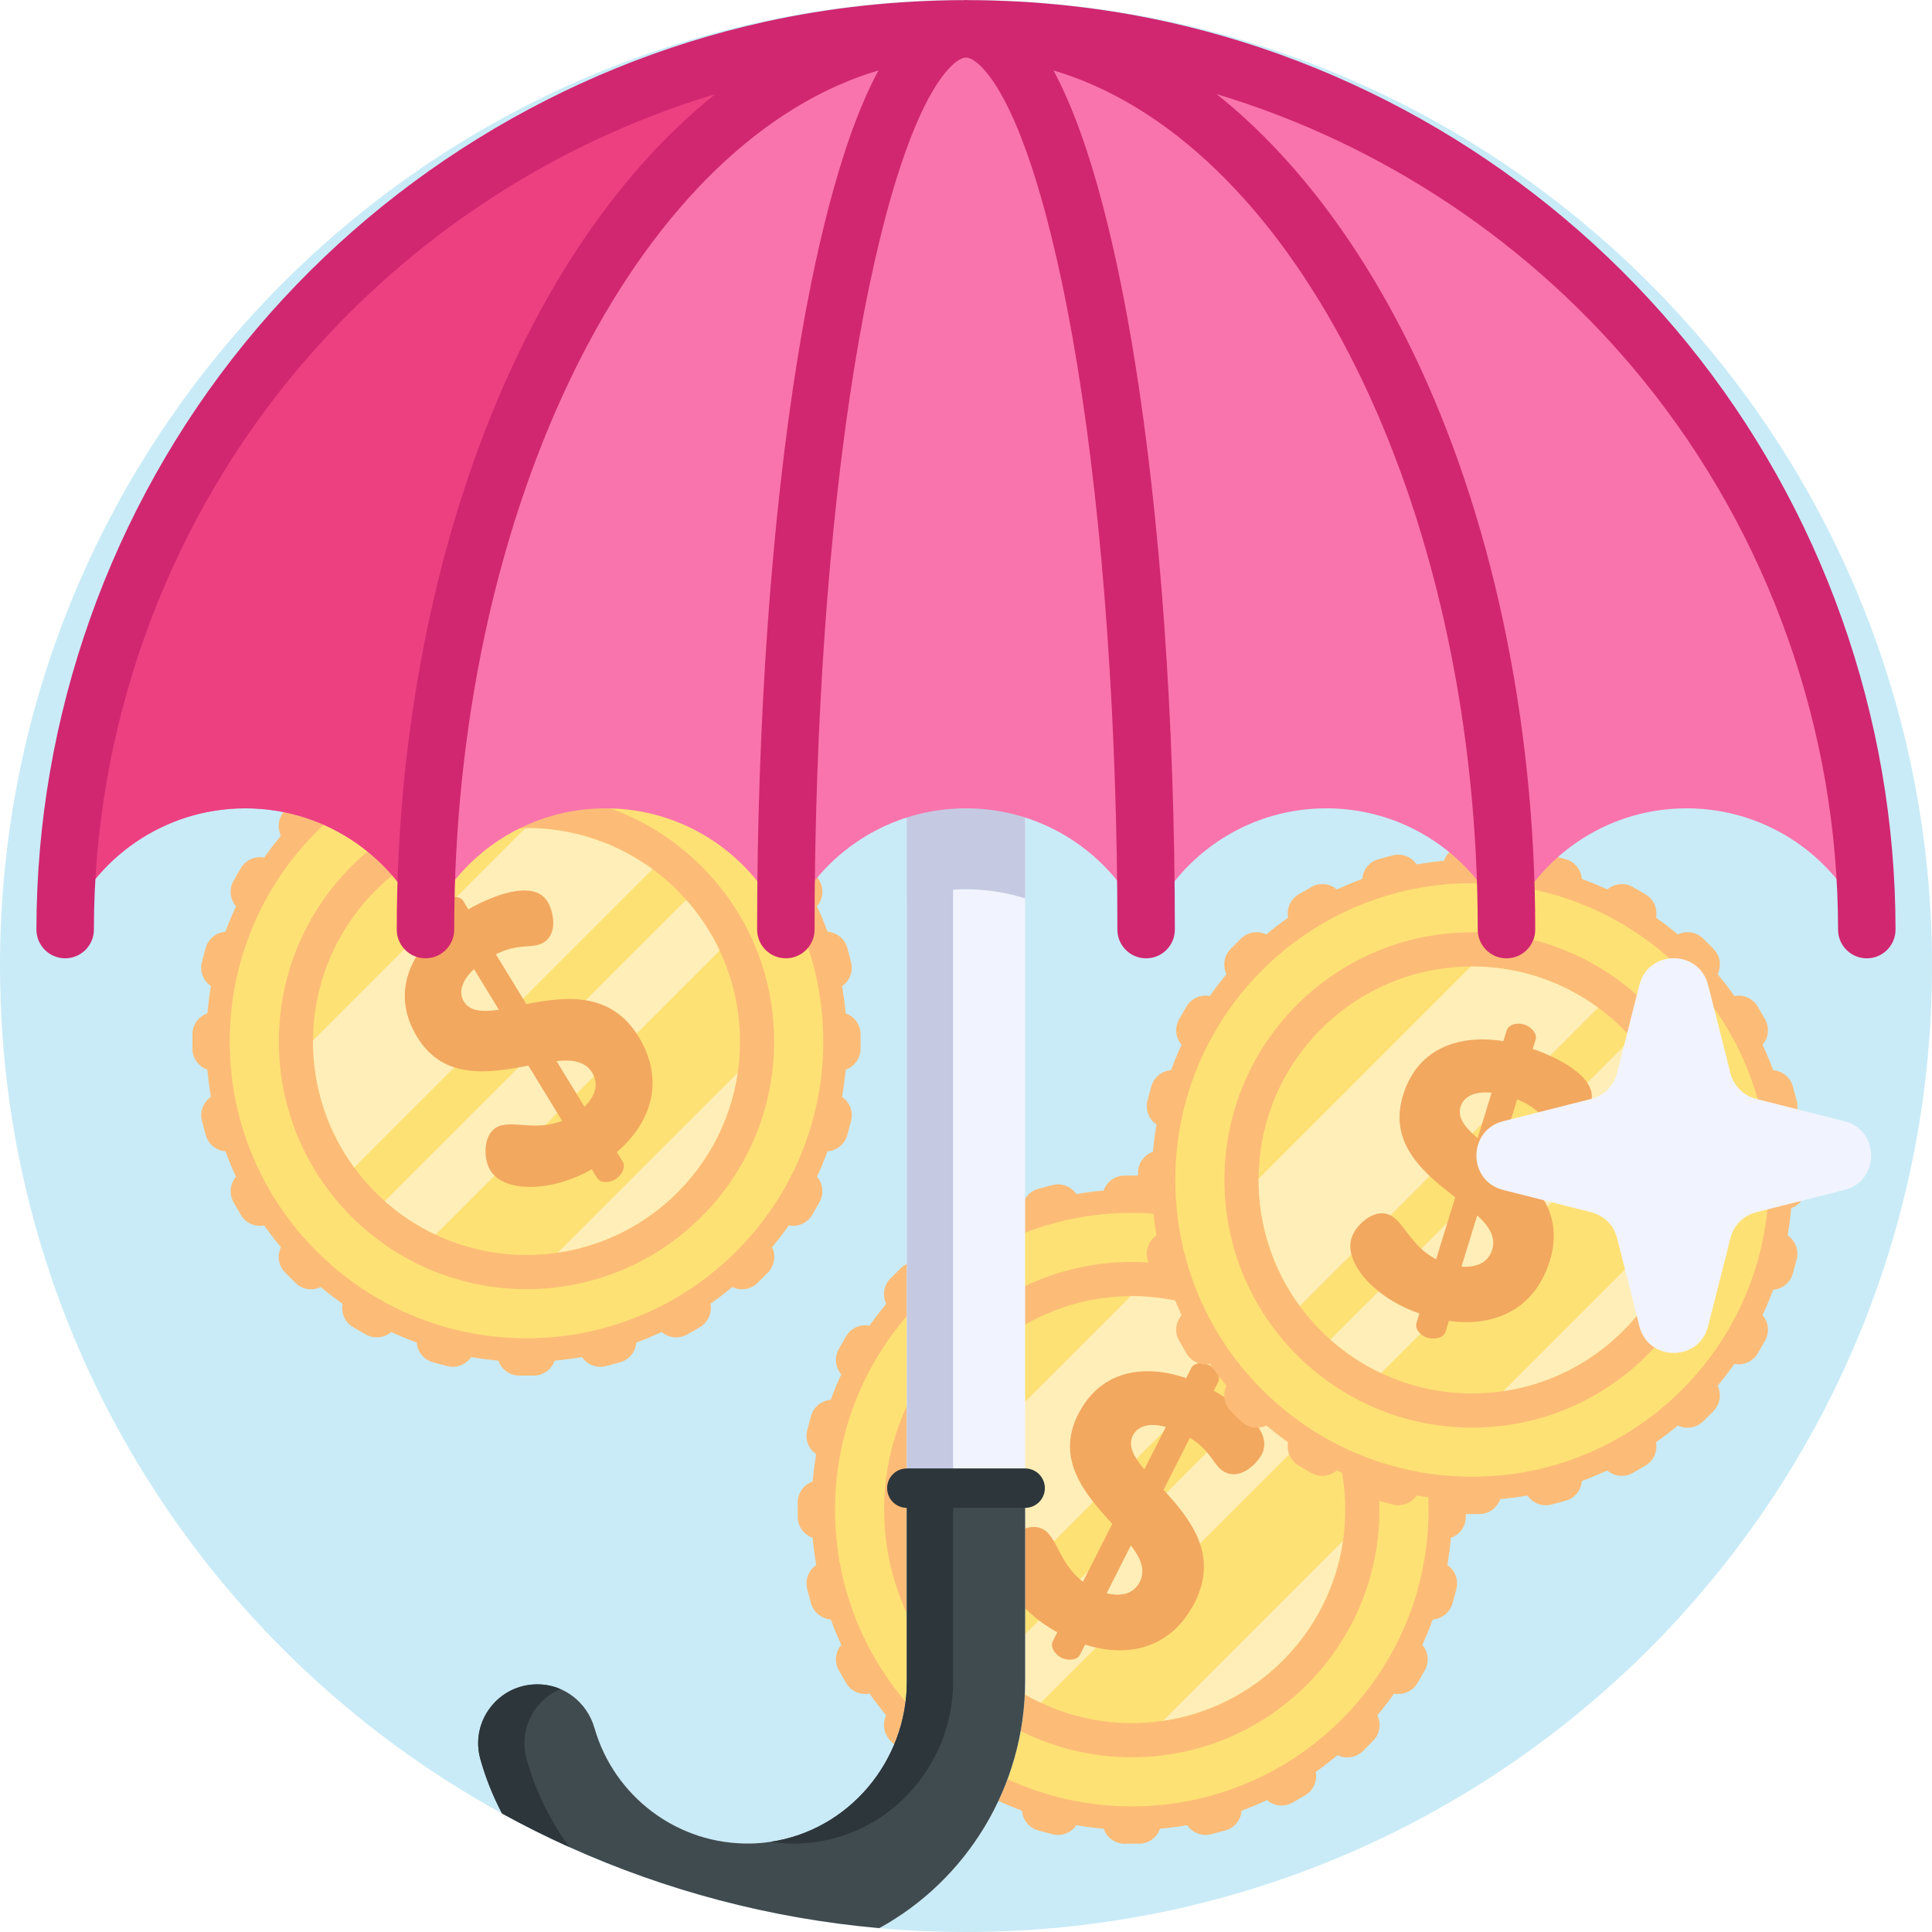 <svg height="512pt" viewBox="0 0 512 512" width="512pt" xmlns="http://www.w3.org/2000/svg"><path d="m512 256c0 141.387-114.613 256-256 256-7.754 0-15.414-.344-22.988-1.023-29.059-2.582-56.715-10.02-82.16-21.492-6.059-2.738-11.996-5.707-17.793-8.895h-.012c-79.297-43.5-133.047-127.77-133.047-224.59 0-141.387 114.613-256 256-256s256 114.613 256 256zm0 0" fill="#c9ebf7"/><path d="m222.188 268.23h-23.578l22.777-6.105c3.133-.836 4.992-4.059 4.152-7.191l-.988-3.68c-.84-3.133-4.059-4.992-7.191-4.156l-22.777 6.105 20.422-11.789c2.809-1.625 3.773-5.215 2.148-8.023l-1.906-3.301c-1.621-2.809-5.211-3.773-8.02-2.152l-20.422 11.793 16.676-16.676c2.293-2.293 2.293-6.012 0-8.305l-2.695-2.695c-2.297-2.293-6.012-2.293-8.305 0l-16.676 16.676 11.789-20.422c1.621-2.809.66-6.398-2.148-8.023l-3.301-1.902c-2.809-1.625-6.402-.66-8.023 2.148l-11.789 20.422 6.102-22.777c.84-3.133-1.02-6.352-4.152-7.191l-3.68-.988c-3.133-.84-6.355 1.02-7.195 4.152l-6.102 22.777v-23.578c0-3.246-2.629-5.875-5.871-5.875h-3.812c-3.242 0-5.871 2.629-5.871 5.875v23.578l-6.105-22.777c-.84-3.133-4.059-4.992-7.191-4.152l-3.684.988c-3.133.84-4.992 4.059-4.152 7.191l6.105 22.777-11.793-20.422c-1.621-2.809-5.211-3.77-8.02-2.148l-3.305 1.906c-2.809 1.621-3.77 5.211-2.148 8.02l11.793 20.422-16.676-16.672c-2.293-2.297-6.012-2.297-8.305 0l-2.695 2.695c-2.293 2.293-2.293 6.012 0 8.301l16.676 16.676-20.422-11.789c-2.809-1.621-6.402-.66-8.023 2.148l-1.906 3.301c-1.621 2.809-.656 6.402 2.152 8.023l20.418 11.789-22.773-6.102c-3.133-.84-6.352 1.02-7.195 4.152l-.984 3.68c-.84 3.133 1.02 6.355 4.152 7.195l22.777 6.102h-23.578c-3.246 0-5.875 2.629-5.875 5.871v3.812c0 3.242 2.629 5.871 5.875 5.871h23.578l-22.773 6.105c-3.133.84-4.992 4.059-4.152 7.191l.984 3.684c.84 3.133 4.059 4.992 7.191 4.152l22.777-6.105-20.422 11.793c-2.809 1.621-3.77 5.211-2.148 8.02l1.906 3.305c1.621 2.809 5.211 3.77 8.02 2.148l20.422-11.793-16.672 16.676c-2.297 2.293-2.297 6.012 0 8.305l2.695 2.695c2.293 2.293 6.012 2.293 8.301 0l16.676-16.676-11.789 20.422c-1.621 2.809-.66 6.398 2.148 8.02l3.301 1.906c2.809 1.621 6.402.66 8.023-2.148l11.789-20.422-6.102 22.777c-.84 3.133 1.02 6.352 4.152 7.191l3.68.988c3.133.84 6.355-1.02 7.195-4.152l6.102-22.777v23.578c0 3.246 2.629 5.875 5.871 5.875h3.812c3.242 0 5.871-2.629 5.871-5.875v-23.578l6.105 22.777c.84 3.133 4.059 4.992 7.191 4.152l3.684-.988c3.133-.84 4.992-4.059 4.152-7.191l-6.105-22.777 11.793 20.422c1.621 2.809 5.211 3.773 8.02 2.148l3.305-1.906c2.809-1.621 3.77-5.211 2.148-8.02l-11.793-20.422 16.676 16.676c2.293 2.293 6.012 2.293 8.305 0l2.695-2.695c2.293-2.297 2.293-6.012 0-8.309l-16.672-16.672 20.418 11.789c2.809 1.625 6.402.66 8.023-2.148l1.906-3.301c1.621-2.809.66-6.398-2.148-8.023l-20.422-11.789 22.777 6.102c3.133.84 6.352-1.02 7.191-4.152l.984-3.68c.84-3.133-1.02-6.352-4.152-7.191l-22.777-6.105h23.582c3.242 0 5.871-2.629 5.871-5.871v-3.812c-.004-3.242-2.633-5.871-5.875-5.871zm0 0" fill="#fcbc77"/><path d="m224.422 276.008c0 46.887-38.008 84.895-84.895 84.895-46.887 0-84.895-38.008-84.895-84.895 0-46.887 38.008-84.895 84.895-84.895 46.887 0 84.895 38.008 84.895 84.895zm0 0" fill="#fcbc77"/><path d="m218.168 276.008c0 43.43-35.207 78.641-78.641 78.641s-78.641-35.211-78.641-78.641c0-43.434 35.207-78.641 78.641-78.641s78.641 35.207 78.641 78.641zm0 0" fill="#fee175"/><path d="m205.16 276.008c0 36.246-29.387 65.633-65.633 65.633s-65.633-29.387-65.633-65.633c0-36.246 29.387-65.633 65.633-65.633s65.633 29.387 65.633 65.633zm0 0" fill="#fcbc77"/><path d="m196.098 276.012c0 2.809-.207 5.574-.605 8.277-3.609 24.609-23.074 44.078-47.688 47.684-2.703.402-5.461.605-8.277.605-8.621 0-16.797-1.93-24.113-5.391-4.906-2.305-9.43-5.312-13.434-8.871-3.012-2.668-5.73-5.66-8.109-8.91-6.863-9.359-10.914-20.906-10.914-33.395 0-.102 0-.191.008-.289.148-31.023 25.266-56.133 56.281-56.281.094-.008.191-.008.281-.008 12.5 0 24.043 4.051 33.406 10.918 3.25 2.375 6.242 5.098 8.902 8.109 3.566 4.012 6.562 8.527 8.867 13.434 3.461 7.32 5.395 15.492 5.395 24.117zm0 0" fill="#fee175"/><g fill="#ffeeb8"><path d="m172.93 230.355-79.059 79.051c-6.863-9.359-10.914-20.902-10.914-33.395 0-.098 0-.191.008-.289l56.281-56.281c.094-.008.191-.008.281-.008 12.496 0 24.043 4.051 33.402 10.922zm0 0"/><path d="m190.703 251.898-75.289 75.289c-4.906-2.305-9.43-5.312-13.434-8.871l79.855-79.852c3.566 4.008 6.562 8.523 8.867 13.434zm0 0"/><path d="m195.492 284.289c-3.609 24.613-23.074 44.078-47.688 47.688zm0 0"/></g><path d="m156.828 309.879c-11.062 6.27-23.344 6.082-26.883.301-1.879-3.074-1.934-9.25 1.5-11.348 3.797-2.324 10.129 1.129 17.535-1.785l-8.953-14.641c-10.246 1.926-22.383 4.008-29.461-7.559-7.02-11.477-1.895-22.184 6.855-29.398l-1.551-2.527c-.773-1.266-.047-3.324 1.941-4.543 1.719-1.051 4.152-.926 4.926.34l1.383 2.262c5.711-3.25 17.172-8.27 20.984-2.035 1.492 2.441 2.906 8.406-1.07 10.836-2.98 1.824-6.469-.016-12.617 3.125l8.07 13.191c10.102-1.957 22.277-3.566 29.738 8.629 6.855 11.207 3.77 22.406-5.75 30.59l1.602 2.621c.773 1.262-.223 3.488-1.941 4.539-1.988 1.215-4.152.926-4.926-.34zm-24.629-42.301-6.578-10.754c-3.57 3.301-4.016 6.43-2.688 8.598 1.602 2.621 4.945 2.812 9.266 2.156zm15.285 13.621 7.406 12.109c2.629-2.602 4.02-5.812 2.027-9.066-1.824-2.98-5.242-3.496-9.434-3.043zm0 0" fill="#f2a85f"/><path d="m382.598 392.289h-23.578l22.777-6.102c3.133-.84 4.988-4.059 4.152-7.191l-.988-3.684c-.84-3.133-4.059-4.992-7.191-4.152l-22.777 6.102 20.422-11.789c2.809-1.621 3.77-5.211 2.148-8.02l-1.906-3.305c-1.621-2.809-5.211-3.77-8.02-2.148l-20.422 11.789 16.676-16.672c2.293-2.293 2.293-6.012 0-8.305l-2.699-2.695c-2.293-2.293-6.008-2.293-8.305 0l-16.672 16.672 11.789-20.418c1.621-2.809.66-6.402-2.148-8.023l-3.301-1.906c-2.809-1.621-6.402-.66-8.023 2.148l-11.789 20.422 6.102-22.777c.84-3.133-1.02-6.352-4.152-7.191l-3.684-.984c-3.133-.84-6.352 1.02-7.191 4.152l-6.102 22.777v-23.582c0-3.242-2.629-5.871-5.875-5.871h-3.809c-3.246 0-5.875 2.629-5.875 5.871v23.582l-6.102-22.777c-.84-3.133-4.059-4.992-7.191-4.152l-3.684.984c-3.133.84-4.992 4.059-4.152 7.191l6.105 22.781-11.793-20.422c-1.621-2.809-5.211-3.773-8.02-2.152l-3.305 1.906c-2.809 1.621-3.77 5.215-2.148 8.023l11.789 20.422-16.672-16.676c-2.293-2.293-6.012-2.293-8.305 0l-2.695 2.695c-2.293 2.293-2.293 6.012 0 8.305l16.676 16.676-20.422-11.793c-2.809-1.621-6.402-.66-8.023 2.152l-1.906 3.301c-1.621 2.809-.66 6.398 2.148 8.02l20.422 11.793-22.777-6.105c-3.129-.836-6.352 1.02-7.191 4.152l-.984 3.684c-.84 3.133 1.02 6.352 4.152 7.191l22.777 6.105h-23.582c-3.242 0-5.871 2.629-5.871 5.871v3.812c0 3.242 2.629 5.871 5.871 5.871h23.582l-22.777 6.102c-3.133.84-4.992 4.062-4.152 7.195l.984 3.68c.84 3.133 4.062 4.992 7.191 4.152l22.777-6.102-20.422 11.789c-2.809 1.621-3.77 5.215-2.148 8.023l1.906 3.301c1.621 2.809 5.215 3.77 8.023 2.148l20.422-11.789-16.676 16.676c-2.293 2.293-2.293 6.008 0 8.301l2.695 2.695c2.293 2.297 6.012 2.297 8.305 0l16.672-16.672-11.789 20.422c-1.621 2.809-.66 6.398 2.148 8.02l3.305 1.906c2.809 1.621 6.398.66 8.02-2.148l11.793-20.422-6.105 22.777c-.84 3.133 1.02 6.352 4.152 7.191l3.684.988c3.133.84 6.352-1.02 7.191-4.152l6.102-22.777v23.578c0 3.246 2.629 5.875 5.875 5.875h3.809c3.246 0 5.875-2.629 5.875-5.875v-23.582l6.102 22.777c.84 3.133 4.059 4.992 7.191 4.152l3.684-.984c3.133-.84 4.992-4.059 4.152-7.191l-6.102-22.777 11.789 20.422c1.621 2.809 5.215 3.77 8.023 2.148l3.301-1.906c2.809-1.621 3.77-5.215 2.148-8.023l-11.789-20.418 16.672 16.672c2.297 2.293 6.012 2.293 8.305 0l2.699-2.695c2.293-2.293 2.293-6.012 0-8.305l-16.676-16.672 20.422 11.789c2.809 1.621 6.398.66 8.023-2.148l1.906-3.301c1.621-2.809.656-6.402-2.152-8.023l-20.422-11.789 22.777 6.102c3.133.84 6.352-1.02 7.191-4.152l.988-3.684c.84-3.133-1.02-6.352-4.152-7.191l-22.777-6.102h23.582c3.242 0 5.871-2.629 5.871-5.875v-3.809c0-3.246-2.629-5.875-5.875-5.875zm0 0" fill="#fcbc77"/><path d="m384.828 400.07c0 46.883-38.008 84.891-84.891 84.891-46.887 0-84.895-38.008-84.895-84.891 0-46.887 38.008-84.895 84.895-84.895 46.883 0 84.891 38.008 84.891 84.895zm0 0" fill="#fcbc77"/><path d="m378.578 400.07c0 43.43-35.211 78.637-78.641 78.637-43.434 0-78.641-35.207-78.641-78.637 0-43.434 35.207-78.641 78.641-78.641 43.43 0 78.641 35.207 78.641 78.641zm0 0" fill="#fee175"/><path d="m365.57 400.07c0 36.246-29.387 65.629-65.633 65.629-36.25 0-65.633-29.383-65.633-65.629 0-36.25 29.383-65.633 65.633-65.633 36.246 0 65.633 29.383 65.633 65.633zm0 0" fill="#fcbc77"/><path d="m356.504 400.07c0 2.809-.203 5.574-.602 8.277-3.609 24.613-23.074 44.078-47.688 47.688-2.703.398-5.461.605-8.277.605-8.625 0-16.797-1.934-24.113-5.395-4.91-2.301-9.43-5.309-13.434-8.867-3.012-2.672-5.73-5.66-8.109-8.914-6.863-9.359-10.914-20.902-10.914-33.395 0-.098 0-.188.008-.289.148-31.023 25.266-56.133 56.281-56.281.09-.008.191-.008.281-.008 12.5 0 24.043 4.055 33.402 10.922 3.254 2.371 6.242 5.098 8.906 8.109 3.566 4.008 6.562 8.523 8.867 13.434 3.461 7.316 5.391 15.492 5.391 24.113zm0 0" fill="#fee175"/><path d="m333.34 354.414-79.059 79.051c-6.863-9.359-10.914-20.902-10.914-33.395 0-.098 0-.188.008-.289l56.281-56.281c.09-.008.191-.008.281-.008 12.5.004 24.043 4.055 33.402 10.922zm0 0" fill="#ffeeb8"/><path d="m351.113 375.957-75.289 75.289c-4.91-2.301-9.43-5.309-13.434-8.867l79.852-79.855c3.57 4.012 6.566 8.527 8.871 13.434zm0 0" fill="#ffeeb8"/><path d="m355.902 408.352c-3.609 24.609-23.074 44.074-47.688 47.684zm0 0" fill="#ffeeb8"/><path d="m280.199 432.578c-11.148-6.121-17.438-16.672-14.375-22.719 1.629-3.215 6.855-6.5 10.445-4.684 3.969 2.012 4.359 9.215 10.727 13.984l7.758-15.305c-7.02-7.711-15.164-16.945-9.035-29.039 6.078-12 17.883-13.266 28.617-9.605l1.34-2.648c.672-1.32 2.805-1.785 4.883-.73 1.797.91 2.969 3.047 2.297 4.371l-1.195 2.363c5.762 3.156 16.051 10.27 12.746 16.789-1.289 2.551-5.625 6.887-9.781 4.781-3.121-1.582-3.383-5.516-9.285-9.098l-6.992 13.793c6.973 7.57 14.738 17.086 8.273 29.84-5.938 11.719-17.086 14.977-29.051 11.168l-1.387 2.742c-.672 1.32-3.09 1.641-4.883.73-2.082-1.055-2.969-3.047-2.301-4.371zm23.062-43.176 5.699-11.242c-4.684-1.305-7.582-.039-8.73 2.227-1.387 2.742.207 5.688 3.031 9.016zm-3.566 20.164-6.414 12.66c3.594.871 7.055.367 8.781-3.031 1.578-3.117.223-6.301-2.367-9.629zm0 0" fill="#f2a85f"/><path d="m472.777 304.926h-23.582l22.777-6.105c3.133-.84 4.992-4.059 4.152-7.191l-.988-3.684c-.836-3.133-4.059-4.988-7.191-4.152l-22.777 6.105 20.422-11.793c2.809-1.621 3.773-5.211 2.148-8.02l-1.902-3.301c-1.625-2.809-5.215-3.773-8.023-2.152l-20.422 11.793 16.676-16.676c2.293-2.293 2.293-6.012 0-8.305l-2.695-2.695c-2.293-2.293-6.012-2.293-8.305 0l-16.676 16.676 11.789-20.422c1.625-2.809.66-6.402-2.148-8.023l-3.301-1.906c-2.809-1.621-6.402-.656-8.023 2.152l-11.789 20.422 6.102-22.777c.84-3.133-1.02-6.352-4.152-7.191l-3.68-.988c-3.133-.84-6.352 1.02-7.195 4.152l-6.102 22.777v-23.582c0-3.242-2.629-5.871-5.871-5.871h-3.812c-3.242 0-5.871 2.629-5.871 5.871v23.582l-6.105-22.777c-.84-3.133-4.059-4.992-7.191-4.152l-3.684.988c-3.133.836-4.988 4.059-4.152 7.191l6.105 22.777-11.793-20.422c-1.621-2.809-5.211-3.77-8.02-2.148l-3.301 1.906c-2.809 1.621-3.773 5.211-2.152 8.02l11.793 20.422-16.676-16.676c-2.293-2.293-6.012-2.293-8.305 0l-2.695 2.699c-2.293 2.293-2.293 6.008 0 8.301l16.676 16.676-20.422-11.789c-2.809-1.625-6.398-.66-8.023 2.148l-1.906 3.301c-1.621 2.809-.656 6.398 2.152 8.023l20.422 11.789-22.777-6.102c-3.133-.84-6.352 1.02-7.191 4.152l-.988 3.68c-.84 3.133 1.02 6.352 4.152 7.191l22.777 6.105h-23.582c-3.242 0-5.871 2.629-5.871 5.871v3.812c0 3.242 2.629 5.871 5.871 5.871h23.582l-22.777 6.105c-3.133.84-4.992 4.059-4.152 7.191l.988 3.684c.836 3.133 4.059 4.988 7.191 4.152l22.777-6.105-20.422 11.793c-2.809 1.621-3.773 5.211-2.152 8.02l1.906 3.301c1.625 2.809 5.215 3.773 8.023 2.152l20.422-11.793-16.676 16.676c-2.293 2.293-2.293 6.012 0 8.305l2.695 2.695c2.293 2.293 6.012 2.293 8.305 0l16.676-16.676-11.793 20.422c-1.621 2.809-.656 6.398 2.152 8.023l3.301 1.902c2.809 1.625 6.398.66 8.02-2.148l11.793-20.422-6.105 22.777c-.836 3.133 1.02 6.355 4.152 7.195l3.684.984c3.133.84 6.352-1.02 7.191-4.152l6.105-22.777v23.582c0 3.242 2.629 5.871 5.871 5.871h3.812c3.242 0 5.871-2.629 5.871-5.871v-23.582l6.102 22.777c.84 3.133 4.062 4.992 7.195 4.152l3.68-.984c3.133-.84 4.992-4.062 4.152-7.195l-6.102-22.773 11.789 20.422c1.621 2.809 5.215 3.77 8.023 2.148l3.301-1.906c2.809-1.621 3.773-5.215 2.148-8.023l-11.789-20.422 16.676 16.676c2.293 2.293 6.012 2.293 8.305 0l2.695-2.695c2.293-2.293 2.293-6.012 0-8.305l-16.676-16.676 20.422 11.793c2.809 1.621 6.402.66 8.023-2.148l1.906-3.305c1.621-2.809.66-6.398-2.148-8.02l-20.422-11.793 22.773 6.105c3.133.84 6.355-1.02 7.195-4.152l.984-3.684c.84-3.133-1.02-6.352-4.152-7.191l-22.777-6.102h23.582c3.242 0 5.871-2.629 5.871-5.875v-3.812c0-3.242-2.629-5.871-5.871-5.871zm0 0" fill="#fcbc77"/><path d="m475.008 312.703c0 46.883-38.008 84.891-84.895 84.891-46.883 0-84.891-38.008-84.891-84.891 0-46.887 38.008-84.895 84.891-84.895 46.887 0 84.895 38.008 84.895 84.895zm0 0" fill="#fcbc77"/><path d="m468.754 312.703c0 43.43-35.207 78.641-78.641 78.641-43.43 0-78.641-35.211-78.641-78.641 0-43.434 35.211-78.641 78.641-78.641 43.434 0 78.641 35.207 78.641 78.641zm0 0" fill="#fee175"/><path d="m455.746 312.703c0 36.246-29.387 65.633-65.633 65.633-36.246 0-65.633-29.387-65.633-65.633 0-36.25 29.387-65.633 65.633-65.633 36.246 0 65.633 29.383 65.633 65.633zm0 0" fill="#fcbc77"/><path d="m446.684 312.703c0 2.809-.203 5.578-.605 8.281-3.609 24.609-23.074 44.074-47.688 47.684-2.703.402-5.461.605-8.277.605-8.621 0-16.797-1.93-24.113-5.395-4.906-2.301-9.43-5.309-13.434-8.867-3.012-2.668-5.73-5.66-8.109-8.91-6.859-9.359-10.91-20.906-10.91-33.398 0-.098 0-.188.004-.285.148-31.023 25.266-56.137 56.281-56.281.094-.008.191-.008.281-.008 12.5 0 24.043 4.051 33.406 10.918 3.25 2.371 6.242 5.098 8.902 8.109 3.566 4.012 6.566 8.523 8.867 13.434 3.461 7.32 5.395 15.492 5.395 24.113zm0 0" fill="#fee175"/><path d="m423.516 267.047-79.059 79.055c-6.859-9.359-10.91-20.906-10.91-33.398 0-.098 0-.188.004-.285l56.281-56.281c.094-.008.191-.008.281-.008 12.5 0 24.043 4.051 33.402 10.918zm0 0" fill="#ffeeb8"/><path d="m441.289 288.59-75.289 75.289c-4.906-2.301-9.43-5.309-13.434-8.867l79.855-79.852c3.566 4.008 6.566 8.523 8.867 13.43zm0 0" fill="#ffeeb8"/><path d="m446.078 320.984c-3.609 24.609-23.074 44.074-47.688 47.684zm0 0" fill="#ffeeb8"/><path d="m376.156 348.082c-12.02-4.148-20.004-13.484-18.008-19.961 1.059-3.441 5.656-7.566 9.504-6.383 4.25 1.312 5.852 8.344 12.938 11.973l5.055-16.402c-8.219-6.41-17.809-14.133-13.816-27.09 3.965-12.855 15.383-16.098 26.578-14.309l.875-2.832c.438-1.418 2.461-2.234 4.691-1.551 1.922.594 3.438 2.504 3.004 3.922l-.781 2.531c6.211 2.137 17.559 7.406 15.402 14.391-.84 2.734-4.379 7.738-8.832 6.367-3.344-1.031-4.266-4.863-10.691-7.398l-4.555 14.781c8.152 6.281 17.414 14.344 13.199 28.012-3.867 12.551-14.305 17.645-26.742 15.918l-.906 2.934c-.438 1.418-2.766 2.141-4.688 1.547-2.227-.684-3.441-2.5-3.004-3.918zm15.434-46.453 3.711-12.043c-4.836-.496-7.477 1.242-8.223 3.668-.906 2.938 1.164 5.57 4.512 8.375zm-.105 20.473-4.184 13.566c3.691.25 7.02-.832 8.141-4.473 1.031-3.344-.844-6.246-3.957-9.094zm0 0" fill="#f2a85f"/><path d="m271.672 94.363v351.066c0 28.109-15.578 52.902-38.66 65.547-29.059-2.582-56.715-10.02-82.16-21.492-6.059-2.738-11.996-5.707-17.793-8.895h-.012c-2.395-4.543-4.336-9.371-5.746-14.41-2.789-9.945 4.723-19.809 15.055-19.809h.105c7.086 0 13.145 4.797 15.098 11.609 5.141 17.949 21.902 31.031 41.59 30.562 23.027-.543 41.18-19.926 41.18-42.969v-351.211zm0 0" fill="#f1f4fe"/><path d="m211.402 488.543c23.027-.543 41.18-19.926 41.18-42.969v-351.211h-12.254v351.211c0 21.328-15.559 39.512-36.137 42.527 2.348.348 4.758.5 7.211.441zm0 0" fill="#c5cae2"/><path d="m271.672 94.363v143.727c-4.941-1.578-10.207-2.422-15.672-2.422s-10.73.844-15.672 2.422v-143.727zm0 0" fill="#c5cae2"/><path d="m494.73 246.348c-7.664-18.844-26.156-32.133-47.754-32.133-15.699 0-29.762 7.02-39.195 18.105-3.562 4.16-6.457 8.879-8.543 14.027-2.191-5.391-5.27-10.312-9.059-14.613-9.441-10.746-23.27-17.52-38.691-17.52-15.609 0-29.598 6.949-39.043 17.918-3.633 4.195-6.586 8.988-8.707 14.215-2.156-5.309-5.18-10.172-8.883-14.426-9.445-10.852-23.352-17.707-38.855-17.707-15.516 0-29.422 6.855-38.867 17.707-3.703 4.254-6.727 9.117-8.883 14.426-2.121-5.227-5.074-10.02-8.707-14.215-9.445-10.969-23.438-17.918-39.043-17.918-15.422 0-29.25 6.773-38.68 17.508-3.797 4.301-6.867 9.234-9.059 14.625-2.086-5.145-4.992-9.867-8.543-14.027-9.445-11.086-23.508-18.105-39.207-18.105-21.598 0-40.086 13.289-47.738 32.133 0-114.109 80.055-209.527 187.074-233.129 16.629-3.668 33.91-5.602 51.652-5.602s35.023 1.934 51.652 5.602c107.008 23.602 187.078 119.02 187.078 233.129zm0 0" fill="#f974ac"/><path d="m255.996 7.617c-79.109 0-143.242 106.879-143.242 238.73-7.664-18.844-26.152-32.133-47.75-32.133s-40.086 13.289-47.738 32.133c0-131.852 106.879-238.73 238.73-238.73zm0 0" fill="#ec4081"/><path d="m447.227 91.035c-35.031-43.086-84.02-73.363-137.934-85.254-17.199-3.793-34.953-5.703-52.711-5.746-.195-.008-.387-.035-.582-.035s-.387.027-.582.035c-17.758.043-35.512 1.953-52.711 5.746-53.918 11.891-102.906 42.168-137.938 85.254-35.543 43.711-55.113 98.867-55.113 155.312 0 4.207 3.41 7.613 7.613 7.613 4.207 0 7.617-3.41 7.617-7.613 0-52.953 18.359-104.699 51.699-145.699 29.27-36.004 68.918-62.457 112.961-75.699-19.926 15.914-37.641 38.965-51.59 67.551-21.16 43.379-32.812 98.016-32.812 153.848 0 4.207 3.41 7.613 7.613 7.613 4.207 0 7.617-3.41 7.617-7.613 0-108.102 45.109-203.137 107.262-225.98 1.715-.629 3.441-1.184 5.172-1.695-10.465 19.328-17.293 50.773-21.387 75.945-6.949 42.75-10.777 96.633-10.777 151.727 0 4.207 3.41 7.617 7.613 7.617 4.207 0 7.617-3.41 7.617-7.617 0-54.297 3.758-107.316 10.582-149.281 6.461-39.742 15.52-68.434 24.855-78.73 1.656-1.828 3.242-2.918 4.414-3.066.039 0 .074-.004.113-.004h.316c.039 0 .074.004.113.004 1.172.148 2.758 1.238 4.414 3.07 9.336 10.293 18.395 38.988 24.855 78.727 6.824 41.969 10.582 94.984 10.582 149.285 0 4.207 3.41 7.613 7.617 7.613 4.203 0 7.613-3.41 7.613-7.613 0-55.094-3.828-108.977-10.777-151.727-4.094-25.176-10.922-56.621-21.387-75.949 1.73.516 3.457 1.066 5.176 1.699 62.148 22.84 107.258 117.879 107.258 225.977 0 4.207 3.41 7.617 7.617 7.617s7.617-3.41 7.617-7.617c0-55.832-11.656-110.469-32.82-153.844-13.945-28.59-31.664-51.641-51.586-67.555 44.039 13.242 83.684 39.699 112.957 75.699 33.34 41.004 51.703 92.746 51.703 145.699 0 4.207 3.41 7.617 7.617 7.617 4.203 0 7.613-3.41 7.613-7.617.004-56.441-19.57-111.598-55.113-155.312zm0 0" fill="#d12770"/><path d="m271.672 394.375v51.055c0 28.109-15.578 52.902-38.66 65.547-29.059-2.582-56.715-10.02-82.16-21.492-6.059-2.738-11.996-5.707-17.793-8.895h-.012c-2.395-4.543-4.336-9.371-5.746-14.41-2.789-9.945 4.723-19.809 15.055-19.809h.105c7.086 0 13.145 4.797 15.098 11.609 5.141 17.949 21.902 31.031 41.59 30.562 1.711-.043 3.395-.188 5.047-.441h.008c20.574-3.008 36.125-21.199 36.125-42.527v-51.199zm0 0" fill="#3f4b4f"/><path d="m150.852 489.484c-6.059-2.738-12.004-5.707-17.805-8.895-2.395-4.543-4.336-9.371-5.746-14.41-2.789-9.945 4.723-19.809 15.055-19.809h.105c2.133 0 4.168.438 6.039 1.23-6.938 2.949-11.148 10.742-8.945 18.578 2.375 8.484 6.238 16.355 11.297 23.305zm0 0" fill="#2c363b"/><path d="m271.672 399.602h-31.344c-2.887 0-5.227-2.34-5.227-5.227 0-2.883 2.34-5.223 5.227-5.223h31.344c2.887 0 5.227 2.34 5.227 5.223 0 2.887-2.34 5.227-5.227 5.227zm0 0" fill="#2c363b"/><path d="m252.582 394.375v51.199c0 23.043-18.148 42.426-41.18 42.969-2.453.062-4.855-.094-7.199-.441 20.574-3.008 36.125-21.199 36.125-42.527v-51.199zm0 0" fill="#2c363b"/><path d="m465.395 321.266 23.375-5.914c9.457-2.395 9.457-15.828 0-18.223l-23.375-5.914c-3.348-.848-5.961-3.461-6.805-6.805l-5.918-23.375c-2.395-9.457-15.828-9.457-18.223 0l-5.914 23.375c-.848 3.344-3.461 5.957-6.805 6.805l-23.375 5.914c-9.457 2.395-9.457 15.828 0 18.223l23.375 5.914c3.344.848 5.957 3.461 6.805 6.805l5.914 23.375c2.395 9.457 15.828 9.457 18.223 0l5.918-23.375c.844-3.344 3.457-5.957 6.805-6.805zm0 0" fill="#f1f4fe"/></svg>